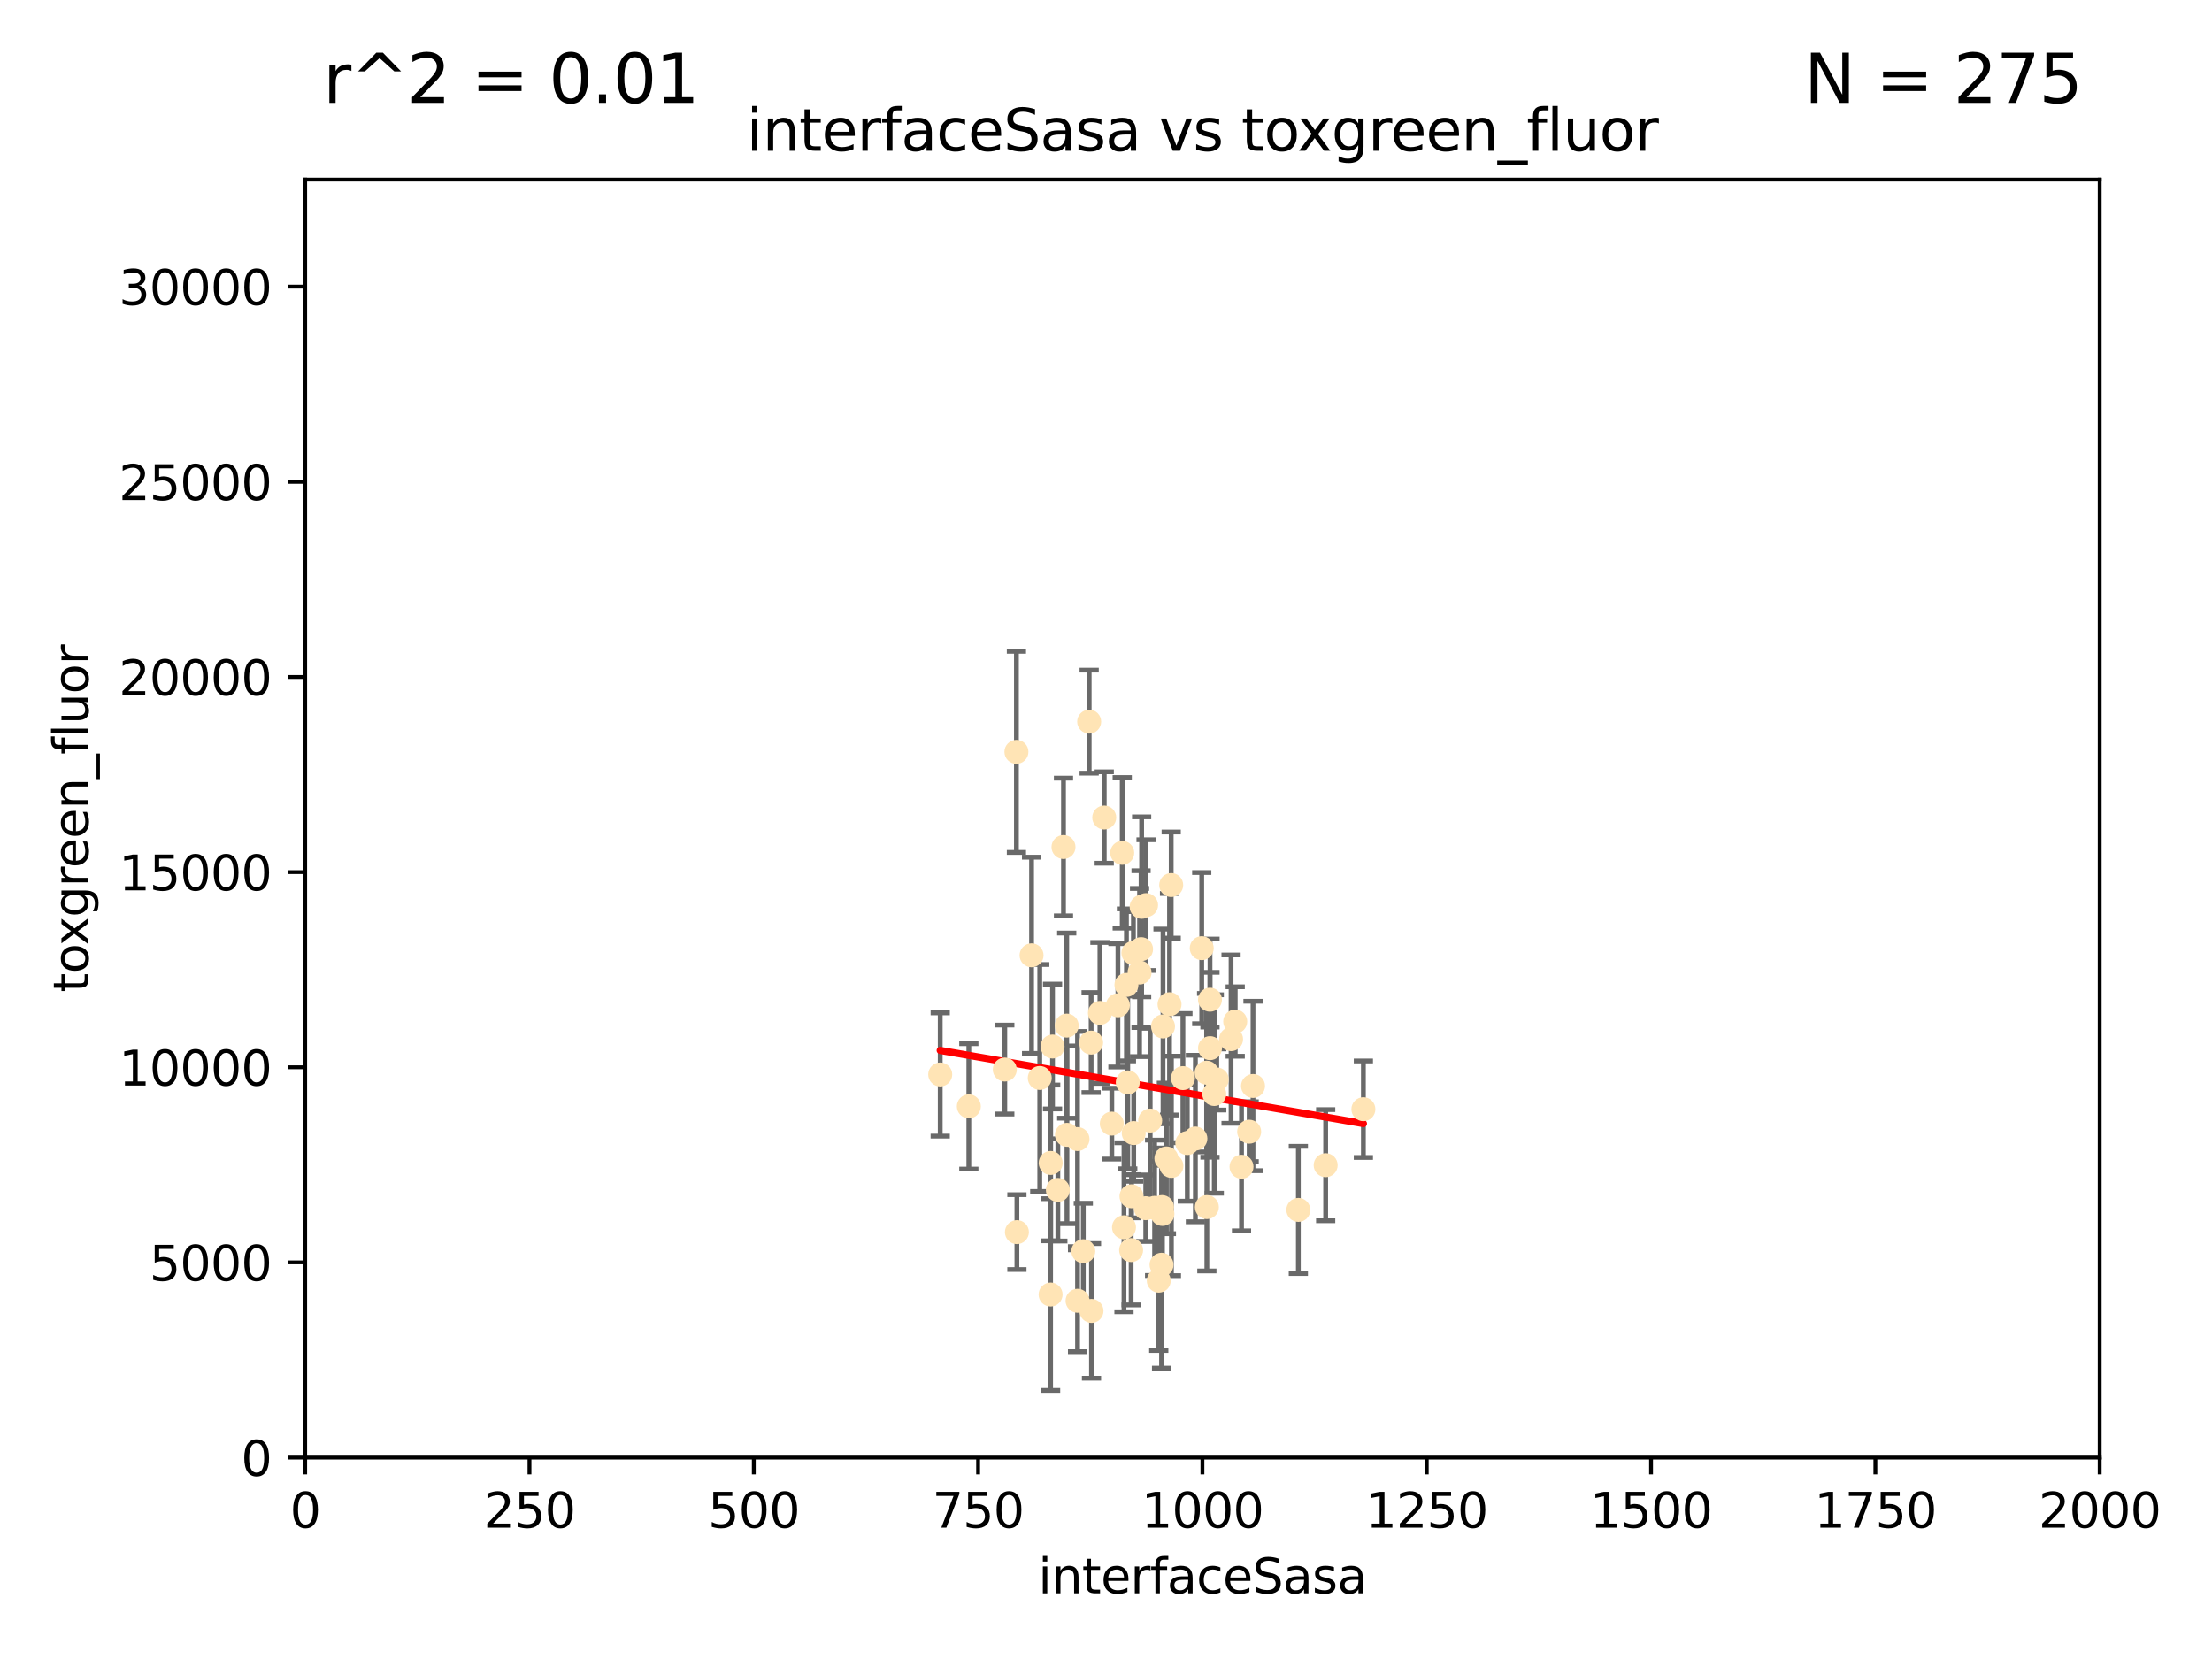 <?xml version="1.0" encoding="utf-8" standalone="no"?>
<!DOCTYPE svg PUBLIC "-//W3C//DTD SVG 1.1//EN"
  "http://www.w3.org/Graphics/SVG/1.1/DTD/svg11.dtd">
<svg xmlns:xlink="http://www.w3.org/1999/xlink" width="460.8pt" height="345.6pt" viewBox="0 0 460.8 345.6" xmlns="http://www.w3.org/2000/svg" version="1.1">
 <defs>
  <style type="text/css">*{stroke-linejoin: round; stroke-linecap: butt}</style>
 </defs>
 <g id="figure_1">
  <g id="patch_1">
   <path d="M 0 345.6 
L 460.8 345.6 
L 460.8 0 
L 0 0 
z
" style="fill: #ffffff"/>
  </g>
  <g id="axes_1">
   <g id="patch_2">
    <path d="M 63.571 303.64 
L 437.4 303.64 
L 437.4 37.411 
L 63.571 37.411 
z
" style="fill: #ffffff"/>
   </g>
   <g id="PathCollection_1">
    <defs>
     <path id="m290c4b1b19" d="M 0 1.118 
C 0.297 1.118 0.581 1 0.791 0.791 
C 1 0.581 1.118 0.297 1.118 0 
C 1.118 -0.297 1 -0.581 0.791 -0.791 
C 0.581 -1 0.297 -1.118 0 -1.118 
C -0.297 -1.118 -0.581 -1 -0.791 -0.791 
C -1 -0.581 -1.118 -0.297 -1.118 0 
C -1.118 0.297 -1 0.581 -0.791 0.791 
C -0.581 1 -0.297 1.118 0 1.118 
z
" style="stroke: #ffe4b5"/>
    </defs>
    <g clip-path="url(#p3e6f366e4a)">
     <use xlink:href="#m290c4b1b19" x="251.357" y="223.464" style="fill: #ffe4b5; stroke: #ffe4b5"/>
     <use xlink:href="#m290c4b1b19" x="257.317" y="212.802" style="fill: #ffe4b5; stroke: #ffe4b5"/>
     <use xlink:href="#m290c4b1b19" x="253.473" y="224.873" style="fill: #ffe4b5; stroke: #ffe4b5"/>
     <use xlink:href="#m290c4b1b19" x="284.016" y="231.067" style="fill: #ffe4b5; stroke: #ffe4b5"/>
     <use xlink:href="#m290c4b1b19" x="229.134" y="211.01" style="fill: #ffe4b5; stroke: #ffe4b5"/>
     <use xlink:href="#m290c4b1b19" x="252.951" y="227.903" style="fill: #ffe4b5; stroke: #ffe4b5"/>
     <use xlink:href="#m290c4b1b19" x="221.544" y="176.45" style="fill: #ffe4b5; stroke: #ffe4b5"/>
     <use xlink:href="#m290c4b1b19" x="250.342" y="197.518" style="fill: #ffe4b5; stroke: #ffe4b5"/>
     <use xlink:href="#m290c4b1b19" x="261.026" y="226.23" style="fill: #ffe4b5; stroke: #ffe4b5"/>
     <use xlink:href="#m290c4b1b19" x="252.056" y="208.258" style="fill: #ffe4b5; stroke: #ffe4b5"/>
     <use xlink:href="#m290c4b1b19" x="224.473" y="270.979" style="fill: #ffe4b5; stroke: #ffe4b5"/>
     <use xlink:href="#m290c4b1b19" x="238.744" y="188.554" style="fill: #ffe4b5; stroke: #ffe4b5"/>
     <use xlink:href="#m290c4b1b19" x="233.779" y="177.661" style="fill: #ffe4b5; stroke: #ffe4b5"/>
     <use xlink:href="#m290c4b1b19" x="234.146" y="255.665" style="fill: #ffe4b5; stroke: #ffe4b5"/>
     <use xlink:href="#m290c4b1b19" x="242.065" y="251.455" style="fill: #ffe4b5; stroke: #ffe4b5"/>
     <use xlink:href="#m290c4b1b19" x="241.972" y="263.475" style="fill: #ffe4b5; stroke: #ffe4b5"/>
     <use xlink:href="#m290c4b1b19" x="270.467" y="252.047" style="fill: #ffe4b5; stroke: #ffe4b5"/>
     <use xlink:href="#m290c4b1b19" x="243.981" y="184.376" style="fill: #ffe4b5; stroke: #ffe4b5"/>
     <use xlink:href="#m290c4b1b19" x="236.108" y="198.51" style="fill: #ffe4b5; stroke: #ffe4b5"/>
     <use xlink:href="#m290c4b1b19" x="234.932" y="225.488" style="fill: #ffe4b5; stroke: #ffe4b5"/>
     <use xlink:href="#m290c4b1b19" x="227.301" y="217.195" style="fill: #ffe4b5; stroke: #ffe4b5"/>
     <use xlink:href="#m290c4b1b19" x="214.893" y="199.008" style="fill: #ffe4b5; stroke: #ffe4b5"/>
     <use xlink:href="#m290c4b1b19" x="251.411" y="251.458" style="fill: #ffe4b5; stroke: #ffe4b5"/>
     <use xlink:href="#m290c4b1b19" x="220.37" y="247.882" style="fill: #ffe4b5; stroke: #ffe4b5"/>
     <use xlink:href="#m290c4b1b19" x="219.263" y="218.013" style="fill: #ffe4b5; stroke: #ffe4b5"/>
     <use xlink:href="#m290c4b1b19" x="244.026" y="242.885" style="fill: #ffe4b5; stroke: #ffe4b5"/>
     <use xlink:href="#m290c4b1b19" x="247.332" y="238.115" style="fill: #ffe4b5; stroke: #ffe4b5"/>
     <use xlink:href="#m290c4b1b19" x="242.979" y="241.324" style="fill: #ffe4b5; stroke: #ffe4b5"/>
     <use xlink:href="#m290c4b1b19" x="260.224" y="235.752" style="fill: #ffe4b5; stroke: #ffe4b5"/>
     <use xlink:href="#m290c4b1b19" x="226.893" y="150.334" style="fill: #ffe4b5; stroke: #ffe4b5"/>
     <use xlink:href="#m290c4b1b19" x="242.278" y="213.825" style="fill: #ffe4b5; stroke: #ffe4b5"/>
     <use xlink:href="#m290c4b1b19" x="224.465" y="237.288" style="fill: #ffe4b5; stroke: #ffe4b5"/>
     <use xlink:href="#m290c4b1b19" x="230.033" y="170.305" style="fill: #ffe4b5; stroke: #ffe4b5"/>
     <use xlink:href="#m290c4b1b19" x="209.316" y="222.809" style="fill: #ffe4b5; stroke: #ffe4b5"/>
     <use xlink:href="#m290c4b1b19" x="256.452" y="216.473" style="fill: #ffe4b5; stroke: #ffe4b5"/>
     <use xlink:href="#m290c4b1b19" x="243.633" y="209.201" style="fill: #ffe4b5; stroke: #ffe4b5"/>
     <use xlink:href="#m290c4b1b19" x="218.858" y="269.678" style="fill: #ffe4b5; stroke: #ffe4b5"/>
     <use xlink:href="#m290c4b1b19" x="218.877" y="242.263" style="fill: #ffe4b5; stroke: #ffe4b5"/>
     <use xlink:href="#m290c4b1b19" x="258.628" y="243.055" style="fill: #ffe4b5; stroke: #ffe4b5"/>
     <use xlink:href="#m290c4b1b19" x="231.609" y="234.075" style="fill: #ffe4b5; stroke: #ffe4b5"/>
     <use xlink:href="#m290c4b1b19" x="216.6" y="224.564" style="fill: #ffe4b5; stroke: #ffe4b5"/>
     <use xlink:href="#m290c4b1b19" x="238.682" y="251.692" style="fill: #ffe4b5; stroke: #ffe4b5"/>
     <use xlink:href="#m290c4b1b19" x="246.422" y="224.589" style="fill: #ffe4b5; stroke: #ffe4b5"/>
     <use xlink:href="#m290c4b1b19" x="235.632" y="260.418" style="fill: #ffe4b5; stroke: #ffe4b5"/>
     <use xlink:href="#m290c4b1b19" x="252.065" y="218.347" style="fill: #ffe4b5; stroke: #ffe4b5"/>
     <use xlink:href="#m290c4b1b19" x="237.822" y="188.907" style="fill: #ffe4b5; stroke: #ffe4b5"/>
     <use xlink:href="#m290c4b1b19" x="276.158" y="242.731" style="fill: #ffe4b5; stroke: #ffe4b5"/>
     <use xlink:href="#m290c4b1b19" x="234.656" y="205.175" style="fill: #ffe4b5; stroke: #ffe4b5"/>
     <use xlink:href="#m290c4b1b19" x="195.864" y="223.836" style="fill: #ffe4b5; stroke: #ffe4b5"/>
     <use xlink:href="#m290c4b1b19" x="241.39" y="266.787" style="fill: #ffe4b5; stroke: #ffe4b5"/>
     <use xlink:href="#m290c4b1b19" x="249.02" y="237.179" style="fill: #ffe4b5; stroke: #ffe4b5"/>
     <use xlink:href="#m290c4b1b19" x="225.673" y="260.652" style="fill: #ffe4b5; stroke: #ffe4b5"/>
     <use xlink:href="#m290c4b1b19" x="222.217" y="213.654" style="fill: #ffe4b5; stroke: #ffe4b5"/>
     <use xlink:href="#m290c4b1b19" x="211.839" y="256.674" style="fill: #ffe4b5; stroke: #ffe4b5"/>
     <use xlink:href="#m290c4b1b19" x="240.525" y="251.615" style="fill: #ffe4b5; stroke: #ffe4b5"/>
     <use xlink:href="#m290c4b1b19" x="232.884" y="209.421" style="fill: #ffe4b5; stroke: #ffe4b5"/>
     <use xlink:href="#m290c4b1b19" x="211.738" y="156.625" style="fill: #ffe4b5; stroke: #ffe4b5"/>
     <use xlink:href="#m290c4b1b19" x="242.155" y="252.889" style="fill: #ffe4b5; stroke: #ffe4b5"/>
     <use xlink:href="#m290c4b1b19" x="237.704" y="197.723" style="fill: #ffe4b5; stroke: #ffe4b5"/>
     <use xlink:href="#m290c4b1b19" x="236.172" y="236.039" style="fill: #ffe4b5; stroke: #ffe4b5"/>
     <use xlink:href="#m290c4b1b19" x="227.377" y="273.091" style="fill: #ffe4b5; stroke: #ffe4b5"/>
     <use xlink:href="#m290c4b1b19" x="235.708" y="249.204" style="fill: #ffe4b5; stroke: #ffe4b5"/>
     <use xlink:href="#m290c4b1b19" x="201.826" y="230.478" style="fill: #ffe4b5; stroke: #ffe4b5"/>
     <use xlink:href="#m290c4b1b19" x="237.392" y="202.594" style="fill: #ffe4b5; stroke: #ffe4b5"/>
     <use xlink:href="#m290c4b1b19" x="239.6" y="233.435" style="fill: #ffe4b5; stroke: #ffe4b5"/>
     <use xlink:href="#m290c4b1b19" x="222.265" y="236.407" style="fill: #ffe4b5; stroke: #ffe4b5"/>
    </g>
   </g>
   <g id="matplotlib.axis_1">
    <g id="xtick_1">
     <g id="line2d_1">
      <defs>
       <path id="m72cb0de540" d="M 0 0 
L 0 3.5 
" style="stroke: #000000; stroke-width: 0.8"/>
      </defs>
      <g>
       <use xlink:href="#m72cb0de540" x="63.571" y="303.64" style="stroke: #000000; stroke-width: 0.8"/>
      </g>
     </g>
     <g id="text_1">
      <!-- 0 -->
      <g transform="translate(60.39 318.238)scale(0.1 -0.1)">
       <defs>
        <path id="DejaVuSans-30" d="M 2034 4250 
Q 1547 4250 1301 3770 
Q 1056 3291 1056 2328 
Q 1056 1369 1301 889 
Q 1547 409 2034 409 
Q 2525 409 2770 889 
Q 3016 1369 3016 2328 
Q 3016 3291 2770 3770 
Q 2525 4250 2034 4250 
z
M 2034 4750 
Q 2819 4750 3233 4129 
Q 3647 3509 3647 2328 
Q 3647 1150 3233 529 
Q 2819 -91 2034 -91 
Q 1250 -91 836 529 
Q 422 1150 422 2328 
Q 422 3509 836 4129 
Q 1250 4750 2034 4750 
z
" transform="scale(0.016)"/>
       </defs>
       <use xlink:href="#DejaVuSans-30"/>
      </g>
     </g>
    </g>
    <g id="xtick_2">
     <g id="line2d_2">
      <g>
       <use xlink:href="#m72cb0de540" x="110.3" y="303.64" style="stroke: #000000; stroke-width: 0.8"/>
      </g>
     </g>
     <g id="text_2">
      <!-- 250 -->
      <g transform="translate(100.756 318.238)scale(0.1 -0.1)">
       <defs>
        <path id="DejaVuSans-32" d="M 1228 531 
L 3431 531 
L 3431 0 
L 469 0 
L 469 531 
Q 828 903 1448 1529 
Q 2069 2156 2228 2338 
Q 2531 2678 2651 2914 
Q 2772 3150 2772 3378 
Q 2772 3750 2511 3984 
Q 2250 4219 1831 4219 
Q 1534 4219 1204 4116 
Q 875 4013 500 3803 
L 500 4441 
Q 881 4594 1212 4672 
Q 1544 4750 1819 4750 
Q 2544 4750 2975 4387 
Q 3406 4025 3406 3419 
Q 3406 3131 3298 2873 
Q 3191 2616 2906 2266 
Q 2828 2175 2409 1742 
Q 1991 1309 1228 531 
z
" transform="scale(0.016)"/>
        <path id="DejaVuSans-35" d="M 691 4666 
L 3169 4666 
L 3169 4134 
L 1269 4134 
L 1269 2991 
Q 1406 3038 1543 3061 
Q 1681 3084 1819 3084 
Q 2600 3084 3056 2656 
Q 3513 2228 3513 1497 
Q 3513 744 3044 326 
Q 2575 -91 1722 -91 
Q 1428 -91 1123 -41 
Q 819 9 494 109 
L 494 744 
Q 775 591 1075 516 
Q 1375 441 1709 441 
Q 2250 441 2565 725 
Q 2881 1009 2881 1497 
Q 2881 1984 2565 2268 
Q 2250 2553 1709 2553 
Q 1456 2553 1204 2497 
Q 953 2441 691 2322 
L 691 4666 
z
" transform="scale(0.016)"/>
       </defs>
       <use xlink:href="#DejaVuSans-32"/>
       <use xlink:href="#DejaVuSans-35" x="63.623"/>
       <use xlink:href="#DejaVuSans-30" x="127.246"/>
      </g>
     </g>
    </g>
    <g id="xtick_3">
     <g id="line2d_3">
      <g>
       <use xlink:href="#m72cb0de540" x="157.028" y="303.64" style="stroke: #000000; stroke-width: 0.8"/>
      </g>
     </g>
     <g id="text_3">
      <!-- 500 -->
      <g transform="translate(147.485 318.238)scale(0.1 -0.1)">
       <use xlink:href="#DejaVuSans-35"/>
       <use xlink:href="#DejaVuSans-30" x="63.623"/>
       <use xlink:href="#DejaVuSans-30" x="127.246"/>
      </g>
     </g>
    </g>
    <g id="xtick_4">
     <g id="line2d_4">
      <g>
       <use xlink:href="#m72cb0de540" x="203.757" y="303.64" style="stroke: #000000; stroke-width: 0.8"/>
      </g>
     </g>
     <g id="text_4">
      <!-- 750 -->
      <g transform="translate(194.213 318.238)scale(0.1 -0.1)">
       <defs>
        <path id="DejaVuSans-37" d="M 525 4666 
L 3525 4666 
L 3525 4397 
L 1831 0 
L 1172 0 
L 2766 4134 
L 525 4134 
L 525 4666 
z
" transform="scale(0.016)"/>
       </defs>
       <use xlink:href="#DejaVuSans-37"/>
       <use xlink:href="#DejaVuSans-35" x="63.623"/>
       <use xlink:href="#DejaVuSans-30" x="127.246"/>
      </g>
     </g>
    </g>
    <g id="xtick_5">
     <g id="line2d_5">
      <g>
       <use xlink:href="#m72cb0de540" x="250.486" y="303.64" style="stroke: #000000; stroke-width: 0.8"/>
      </g>
     </g>
     <g id="text_5">
      <!-- 1000 -->
      <g transform="translate(237.761 318.238)scale(0.1 -0.1)">
       <defs>
        <path id="DejaVuSans-31" d="M 794 531 
L 1825 531 
L 1825 4091 
L 703 3866 
L 703 4441 
L 1819 4666 
L 2450 4666 
L 2450 531 
L 3481 531 
L 3481 0 
L 794 0 
L 794 531 
z
" transform="scale(0.016)"/>
       </defs>
       <use xlink:href="#DejaVuSans-31"/>
       <use xlink:href="#DejaVuSans-30" x="63.623"/>
       <use xlink:href="#DejaVuSans-30" x="127.246"/>
       <use xlink:href="#DejaVuSans-30" x="190.869"/>
      </g>
     </g>
    </g>
    <g id="xtick_6">
     <g id="line2d_6">
      <g>
       <use xlink:href="#m72cb0de540" x="297.214" y="303.64" style="stroke: #000000; stroke-width: 0.8"/>
      </g>
     </g>
     <g id="text_6">
      <!-- 1250 -->
      <g transform="translate(284.489 318.238)scale(0.1 -0.1)">
       <use xlink:href="#DejaVuSans-31"/>
       <use xlink:href="#DejaVuSans-32" x="63.623"/>
       <use xlink:href="#DejaVuSans-35" x="127.246"/>
       <use xlink:href="#DejaVuSans-30" x="190.869"/>
      </g>
     </g>
    </g>
    <g id="xtick_7">
     <g id="line2d_7">
      <g>
       <use xlink:href="#m72cb0de540" x="343.943" y="303.64" style="stroke: #000000; stroke-width: 0.8"/>
      </g>
     </g>
     <g id="text_7">
      <!-- 1500 -->
      <g transform="translate(331.218 318.238)scale(0.1 -0.1)">
       <use xlink:href="#DejaVuSans-31"/>
       <use xlink:href="#DejaVuSans-35" x="63.623"/>
       <use xlink:href="#DejaVuSans-30" x="127.246"/>
       <use xlink:href="#DejaVuSans-30" x="190.869"/>
      </g>
     </g>
    </g>
    <g id="xtick_8">
     <g id="line2d_8">
      <g>
       <use xlink:href="#m72cb0de540" x="390.671" y="303.64" style="stroke: #000000; stroke-width: 0.8"/>
      </g>
     </g>
     <g id="text_8">
      <!-- 1750 -->
      <g transform="translate(377.946 318.238)scale(0.1 -0.1)">
       <use xlink:href="#DejaVuSans-31"/>
       <use xlink:href="#DejaVuSans-37" x="63.623"/>
       <use xlink:href="#DejaVuSans-35" x="127.246"/>
       <use xlink:href="#DejaVuSans-30" x="190.869"/>
      </g>
     </g>
    </g>
    <g id="xtick_9">
     <g id="line2d_9">
      <g>
       <use xlink:href="#m72cb0de540" x="437.4" y="303.64" style="stroke: #000000; stroke-width: 0.8"/>
      </g>
     </g>
     <g id="text_9">
      <!-- 2000 -->
      <g transform="translate(424.675 318.238)scale(0.1 -0.1)">
       <use xlink:href="#DejaVuSans-32"/>
       <use xlink:href="#DejaVuSans-30" x="63.623"/>
       <use xlink:href="#DejaVuSans-30" x="127.246"/>
       <use xlink:href="#DejaVuSans-30" x="190.869"/>
      </g>
     </g>
    </g>
    <g id="text_10">
     <!-- interfaceSasa -->
     <g transform="translate(216.279 331.917)scale(0.1 -0.1)">
      <defs>
       <path id="DejaVuSans-69" d="M 603 3500 
L 1178 3500 
L 1178 0 
L 603 0 
L 603 3500 
z
M 603 4863 
L 1178 4863 
L 1178 4134 
L 603 4134 
L 603 4863 
z
" transform="scale(0.016)"/>
       <path id="DejaVuSans-6e" d="M 3513 2113 
L 3513 0 
L 2938 0 
L 2938 2094 
Q 2938 2591 2744 2837 
Q 2550 3084 2163 3084 
Q 1697 3084 1428 2787 
Q 1159 2491 1159 1978 
L 1159 0 
L 581 0 
L 581 3500 
L 1159 3500 
L 1159 2956 
Q 1366 3272 1645 3428 
Q 1925 3584 2291 3584 
Q 2894 3584 3203 3211 
Q 3513 2838 3513 2113 
z
" transform="scale(0.016)"/>
       <path id="DejaVuSans-74" d="M 1172 4494 
L 1172 3500 
L 2356 3500 
L 2356 3053 
L 1172 3053 
L 1172 1153 
Q 1172 725 1289 603 
Q 1406 481 1766 481 
L 2356 481 
L 2356 0 
L 1766 0 
Q 1100 0 847 248 
Q 594 497 594 1153 
L 594 3053 
L 172 3053 
L 172 3500 
L 594 3500 
L 594 4494 
L 1172 4494 
z
" transform="scale(0.016)"/>
       <path id="DejaVuSans-65" d="M 3597 1894 
L 3597 1613 
L 953 1613 
Q 991 1019 1311 708 
Q 1631 397 2203 397 
Q 2534 397 2845 478 
Q 3156 559 3463 722 
L 3463 178 
Q 3153 47 2828 -22 
Q 2503 -91 2169 -91 
Q 1331 -91 842 396 
Q 353 884 353 1716 
Q 353 2575 817 3079 
Q 1281 3584 2069 3584 
Q 2775 3584 3186 3129 
Q 3597 2675 3597 1894 
z
M 3022 2063 
Q 3016 2534 2758 2815 
Q 2500 3097 2075 3097 
Q 1594 3097 1305 2825 
Q 1016 2553 972 2059 
L 3022 2063 
z
" transform="scale(0.016)"/>
       <path id="DejaVuSans-72" d="M 2631 2963 
Q 2534 3019 2420 3045 
Q 2306 3072 2169 3072 
Q 1681 3072 1420 2755 
Q 1159 2438 1159 1844 
L 1159 0 
L 581 0 
L 581 3500 
L 1159 3500 
L 1159 2956 
Q 1341 3275 1631 3429 
Q 1922 3584 2338 3584 
Q 2397 3584 2469 3576 
Q 2541 3569 2628 3553 
L 2631 2963 
z
" transform="scale(0.016)"/>
       <path id="DejaVuSans-66" d="M 2375 4863 
L 2375 4384 
L 1825 4384 
Q 1516 4384 1395 4259 
Q 1275 4134 1275 3809 
L 1275 3500 
L 2222 3500 
L 2222 3053 
L 1275 3053 
L 1275 0 
L 697 0 
L 697 3053 
L 147 3053 
L 147 3500 
L 697 3500 
L 697 3744 
Q 697 4328 969 4595 
Q 1241 4863 1831 4863 
L 2375 4863 
z
" transform="scale(0.016)"/>
       <path id="DejaVuSans-61" d="M 2194 1759 
Q 1497 1759 1228 1600 
Q 959 1441 959 1056 
Q 959 750 1161 570 
Q 1363 391 1709 391 
Q 2188 391 2477 730 
Q 2766 1069 2766 1631 
L 2766 1759 
L 2194 1759 
z
M 3341 1997 
L 3341 0 
L 2766 0 
L 2766 531 
Q 2569 213 2275 61 
Q 1981 -91 1556 -91 
Q 1019 -91 701 211 
Q 384 513 384 1019 
Q 384 1609 779 1909 
Q 1175 2209 1959 2209 
L 2766 2209 
L 2766 2266 
Q 2766 2663 2505 2880 
Q 2244 3097 1772 3097 
Q 1472 3097 1187 3025 
Q 903 2953 641 2809 
L 641 3341 
Q 956 3463 1253 3523 
Q 1550 3584 1831 3584 
Q 2591 3584 2966 3190 
Q 3341 2797 3341 1997 
z
" transform="scale(0.016)"/>
       <path id="DejaVuSans-63" d="M 3122 3366 
L 3122 2828 
Q 2878 2963 2633 3030 
Q 2388 3097 2138 3097 
Q 1578 3097 1268 2742 
Q 959 2388 959 1747 
Q 959 1106 1268 751 
Q 1578 397 2138 397 
Q 2388 397 2633 464 
Q 2878 531 3122 666 
L 3122 134 
Q 2881 22 2623 -34 
Q 2366 -91 2075 -91 
Q 1284 -91 818 406 
Q 353 903 353 1747 
Q 353 2603 823 3093 
Q 1294 3584 2113 3584 
Q 2378 3584 2631 3529 
Q 2884 3475 3122 3366 
z
" transform="scale(0.016)"/>
       <path id="DejaVuSans-53" d="M 3425 4513 
L 3425 3897 
Q 3066 4069 2747 4153 
Q 2428 4238 2131 4238 
Q 1616 4238 1336 4038 
Q 1056 3838 1056 3469 
Q 1056 3159 1242 3001 
Q 1428 2844 1947 2747 
L 2328 2669 
Q 3034 2534 3370 2195 
Q 3706 1856 3706 1288 
Q 3706 609 3251 259 
Q 2797 -91 1919 -91 
Q 1588 -91 1214 -16 
Q 841 59 441 206 
L 441 856 
Q 825 641 1194 531 
Q 1563 422 1919 422 
Q 2459 422 2753 634 
Q 3047 847 3047 1241 
Q 3047 1584 2836 1778 
Q 2625 1972 2144 2069 
L 1759 2144 
Q 1053 2284 737 2584 
Q 422 2884 422 3419 
Q 422 4038 858 4394 
Q 1294 4750 2059 4750 
Q 2388 4750 2728 4690 
Q 3069 4631 3425 4513 
z
" transform="scale(0.016)"/>
       <path id="DejaVuSans-73" d="M 2834 3397 
L 2834 2853 
Q 2591 2978 2328 3040 
Q 2066 3103 1784 3103 
Q 1356 3103 1142 2972 
Q 928 2841 928 2578 
Q 928 2378 1081 2264 
Q 1234 2150 1697 2047 
L 1894 2003 
Q 2506 1872 2764 1633 
Q 3022 1394 3022 966 
Q 3022 478 2636 193 
Q 2250 -91 1575 -91 
Q 1294 -91 989 -36 
Q 684 19 347 128 
L 347 722 
Q 666 556 975 473 
Q 1284 391 1588 391 
Q 1994 391 2212 530 
Q 2431 669 2431 922 
Q 2431 1156 2273 1281 
Q 2116 1406 1581 1522 
L 1381 1569 
Q 847 1681 609 1914 
Q 372 2147 372 2553 
Q 372 3047 722 3315 
Q 1072 3584 1716 3584 
Q 2034 3584 2315 3537 
Q 2597 3491 2834 3397 
z
" transform="scale(0.016)"/>
      </defs>
      <use xlink:href="#DejaVuSans-69"/>
      <use xlink:href="#DejaVuSans-6e" x="27.783"/>
      <use xlink:href="#DejaVuSans-74" x="91.162"/>
      <use xlink:href="#DejaVuSans-65" x="130.371"/>
      <use xlink:href="#DejaVuSans-72" x="191.895"/>
      <use xlink:href="#DejaVuSans-66" x="233.008"/>
      <use xlink:href="#DejaVuSans-61" x="268.213"/>
      <use xlink:href="#DejaVuSans-63" x="329.492"/>
      <use xlink:href="#DejaVuSans-65" x="384.473"/>
      <use xlink:href="#DejaVuSans-53" x="445.996"/>
      <use xlink:href="#DejaVuSans-61" x="509.473"/>
      <use xlink:href="#DejaVuSans-73" x="570.752"/>
      <use xlink:href="#DejaVuSans-61" x="622.852"/>
     </g>
    </g>
   </g>
   <g id="matplotlib.axis_2">
    <g id="ytick_1">
     <g id="line2d_10">
      <defs>
       <path id="m16e76cbc2f" d="M 0 0 
L -3.5 0 
" style="stroke: #000000; stroke-width: 0.8"/>
      </defs>
      <g>
       <use xlink:href="#m16e76cbc2f" x="63.571" y="303.64" style="stroke: #000000; stroke-width: 0.8"/>
      </g>
     </g>
     <g id="text_11">
      <!-- 0 -->
      <g transform="translate(50.209 307.439)scale(0.1 -0.1)">
       <use xlink:href="#DejaVuSans-30"/>
      </g>
     </g>
    </g>
    <g id="ytick_2">
     <g id="line2d_11">
      <g>
       <use xlink:href="#m16e76cbc2f" x="63.571" y="262.986" style="stroke: #000000; stroke-width: 0.8"/>
      </g>
     </g>
     <g id="text_12">
      <!-- 5000 -->
      <g transform="translate(31.121 266.786)scale(0.1 -0.1)">
       <use xlink:href="#DejaVuSans-35"/>
       <use xlink:href="#DejaVuSans-30" x="63.623"/>
       <use xlink:href="#DejaVuSans-30" x="127.246"/>
       <use xlink:href="#DejaVuSans-30" x="190.869"/>
      </g>
     </g>
    </g>
    <g id="ytick_3">
     <g id="line2d_12">
      <g>
       <use xlink:href="#m16e76cbc2f" x="63.571" y="222.333" style="stroke: #000000; stroke-width: 0.8"/>
      </g>
     </g>
     <g id="text_13">
      <!-- 10000 -->
      <g transform="translate(24.759 226.132)scale(0.1 -0.1)">
       <use xlink:href="#DejaVuSans-31"/>
       <use xlink:href="#DejaVuSans-30" x="63.623"/>
       <use xlink:href="#DejaVuSans-30" x="127.246"/>
       <use xlink:href="#DejaVuSans-30" x="190.869"/>
       <use xlink:href="#DejaVuSans-30" x="254.492"/>
      </g>
     </g>
    </g>
    <g id="ytick_4">
     <g id="line2d_13">
      <g>
       <use xlink:href="#m16e76cbc2f" x="63.571" y="181.679" style="stroke: #000000; stroke-width: 0.8"/>
      </g>
     </g>
     <g id="text_14">
      <!-- 15000 -->
      <g transform="translate(24.759 185.478)scale(0.1 -0.1)">
       <use xlink:href="#DejaVuSans-31"/>
       <use xlink:href="#DejaVuSans-35" x="63.623"/>
       <use xlink:href="#DejaVuSans-30" x="127.246"/>
       <use xlink:href="#DejaVuSans-30" x="190.869"/>
       <use xlink:href="#DejaVuSans-30" x="254.492"/>
      </g>
     </g>
    </g>
    <g id="ytick_5">
     <g id="line2d_14">
      <g>
       <use xlink:href="#m16e76cbc2f" x="63.571" y="141.026" style="stroke: #000000; stroke-width: 0.8"/>
      </g>
     </g>
     <g id="text_15">
      <!-- 20000 -->
      <g transform="translate(24.759 144.825)scale(0.1 -0.1)">
       <use xlink:href="#DejaVuSans-32"/>
       <use xlink:href="#DejaVuSans-30" x="63.623"/>
       <use xlink:href="#DejaVuSans-30" x="127.246"/>
       <use xlink:href="#DejaVuSans-30" x="190.869"/>
       <use xlink:href="#DejaVuSans-30" x="254.492"/>
      </g>
     </g>
    </g>
    <g id="ytick_6">
     <g id="line2d_15">
      <g>
       <use xlink:href="#m16e76cbc2f" x="63.571" y="100.372" style="stroke: #000000; stroke-width: 0.8"/>
      </g>
     </g>
     <g id="text_16">
      <!-- 25000 -->
      <g transform="translate(24.759 104.171)scale(0.1 -0.1)">
       <use xlink:href="#DejaVuSans-32"/>
       <use xlink:href="#DejaVuSans-35" x="63.623"/>
       <use xlink:href="#DejaVuSans-30" x="127.246"/>
       <use xlink:href="#DejaVuSans-30" x="190.869"/>
       <use xlink:href="#DejaVuSans-30" x="254.492"/>
      </g>
     </g>
    </g>
    <g id="ytick_7">
     <g id="line2d_16">
      <g>
       <use xlink:href="#m16e76cbc2f" x="63.571" y="59.718" style="stroke: #000000; stroke-width: 0.8"/>
      </g>
     </g>
     <g id="text_17">
      <!-- 30000 -->
      <g transform="translate(24.759 63.518)scale(0.1 -0.1)">
       <defs>
        <path id="DejaVuSans-33" d="M 2597 2516 
Q 3050 2419 3304 2112 
Q 3559 1806 3559 1356 
Q 3559 666 3084 287 
Q 2609 -91 1734 -91 
Q 1441 -91 1130 -33 
Q 819 25 488 141 
L 488 750 
Q 750 597 1062 519 
Q 1375 441 1716 441 
Q 2309 441 2620 675 
Q 2931 909 2931 1356 
Q 2931 1769 2642 2001 
Q 2353 2234 1838 2234 
L 1294 2234 
L 1294 2753 
L 1863 2753 
Q 2328 2753 2575 2939 
Q 2822 3125 2822 3475 
Q 2822 3834 2567 4026 
Q 2313 4219 1838 4219 
Q 1578 4219 1281 4162 
Q 984 4106 628 3988 
L 628 4550 
Q 988 4650 1302 4700 
Q 1616 4750 1894 4750 
Q 2613 4750 3031 4423 
Q 3450 4097 3450 3541 
Q 3450 3153 3228 2886 
Q 3006 2619 2597 2516 
z
" transform="scale(0.016)"/>
       </defs>
       <use xlink:href="#DejaVuSans-33"/>
       <use xlink:href="#DejaVuSans-30" x="63.623"/>
       <use xlink:href="#DejaVuSans-30" x="127.246"/>
       <use xlink:href="#DejaVuSans-30" x="190.869"/>
       <use xlink:href="#DejaVuSans-30" x="254.492"/>
      </g>
     </g>
    </g>
    <g id="text_18">
     <!-- toxgreen_fluor -->
     <g transform="translate(18.401 206.72)rotate(-90)scale(0.1 -0.1)">
      <defs>
       <path id="DejaVuSans-6f" d="M 1959 3097 
Q 1497 3097 1228 2736 
Q 959 2375 959 1747 
Q 959 1119 1226 758 
Q 1494 397 1959 397 
Q 2419 397 2687 759 
Q 2956 1122 2956 1747 
Q 2956 2369 2687 2733 
Q 2419 3097 1959 3097 
z
M 1959 3584 
Q 2709 3584 3137 3096 
Q 3566 2609 3566 1747 
Q 3566 888 3137 398 
Q 2709 -91 1959 -91 
Q 1206 -91 779 398 
Q 353 888 353 1747 
Q 353 2609 779 3096 
Q 1206 3584 1959 3584 
z
" transform="scale(0.016)"/>
       <path id="DejaVuSans-78" d="M 3513 3500 
L 2247 1797 
L 3578 0 
L 2900 0 
L 1881 1375 
L 863 0 
L 184 0 
L 1544 1831 
L 300 3500 
L 978 3500 
L 1906 2253 
L 2834 3500 
L 3513 3500 
z
" transform="scale(0.016)"/>
       <path id="DejaVuSans-67" d="M 2906 1791 
Q 2906 2416 2648 2759 
Q 2391 3103 1925 3103 
Q 1463 3103 1205 2759 
Q 947 2416 947 1791 
Q 947 1169 1205 825 
Q 1463 481 1925 481 
Q 2391 481 2648 825 
Q 2906 1169 2906 1791 
z
M 3481 434 
Q 3481 -459 3084 -895 
Q 2688 -1331 1869 -1331 
Q 1566 -1331 1297 -1286 
Q 1028 -1241 775 -1147 
L 775 -588 
Q 1028 -725 1275 -790 
Q 1522 -856 1778 -856 
Q 2344 -856 2625 -561 
Q 2906 -266 2906 331 
L 2906 616 
Q 2728 306 2450 153 
Q 2172 0 1784 0 
Q 1141 0 747 490 
Q 353 981 353 1791 
Q 353 2603 747 3093 
Q 1141 3584 1784 3584 
Q 2172 3584 2450 3431 
Q 2728 3278 2906 2969 
L 2906 3500 
L 3481 3500 
L 3481 434 
z
" transform="scale(0.016)"/>
       <path id="DejaVuSans-5f" d="M 3263 -1063 
L 3263 -1509 
L -63 -1509 
L -63 -1063 
L 3263 -1063 
z
" transform="scale(0.016)"/>
       <path id="DejaVuSans-6c" d="M 603 4863 
L 1178 4863 
L 1178 0 
L 603 0 
L 603 4863 
z
" transform="scale(0.016)"/>
       <path id="DejaVuSans-75" d="M 544 1381 
L 544 3500 
L 1119 3500 
L 1119 1403 
Q 1119 906 1312 657 
Q 1506 409 1894 409 
Q 2359 409 2629 706 
Q 2900 1003 2900 1516 
L 2900 3500 
L 3475 3500 
L 3475 0 
L 2900 0 
L 2900 538 
Q 2691 219 2414 64 
Q 2138 -91 1772 -91 
Q 1169 -91 856 284 
Q 544 659 544 1381 
z
M 1991 3584 
L 1991 3584 
z
" transform="scale(0.016)"/>
      </defs>
      <use xlink:href="#DejaVuSans-74"/>
      <use xlink:href="#DejaVuSans-6f" x="39.209"/>
      <use xlink:href="#DejaVuSans-78" x="97.266"/>
      <use xlink:href="#DejaVuSans-67" x="156.445"/>
      <use xlink:href="#DejaVuSans-72" x="219.922"/>
      <use xlink:href="#DejaVuSans-65" x="258.785"/>
      <use xlink:href="#DejaVuSans-65" x="320.309"/>
      <use xlink:href="#DejaVuSans-6e" x="381.832"/>
      <use xlink:href="#DejaVuSans-5f" x="445.211"/>
      <use xlink:href="#DejaVuSans-66" x="495.211"/>
      <use xlink:href="#DejaVuSans-6c" x="530.416"/>
      <use xlink:href="#DejaVuSans-75" x="558.199"/>
      <use xlink:href="#DejaVuSans-6f" x="621.578"/>
      <use xlink:href="#DejaVuSans-72" x="682.76"/>
     </g>
    </g>
   </g>
   <g id="LineCollection_1">
    <path d="M 251.357 239.967 
L 251.357 206.961 
" clip-path="url(#p3e6f366e4a)" style="fill: none; stroke: #696969"/>
    <path d="M 257.317 220.032 
L 257.317 205.573 
" clip-path="url(#p3e6f366e4a)" style="fill: none; stroke: #696969"/>
    <path d="M 253.473 231.243 
L 253.473 218.504 
" clip-path="url(#p3e6f366e4a)" style="fill: none; stroke: #696969"/>
    <path d="M 284.016 241.119 
L 284.016 221.015 
" clip-path="url(#p3e6f366e4a)" style="fill: none; stroke: #696969"/>
    <path d="M 229.134 225.69 
L 229.134 196.329 
" clip-path="url(#p3e6f366e4a)" style="fill: none; stroke: #696969"/>
    <path d="M 252.951 248.569 
L 252.951 207.238 
" clip-path="url(#p3e6f366e4a)" style="fill: none; stroke: #696969"/>
    <path d="M 221.544 190.796 
L 221.544 162.103 
" clip-path="url(#p3e6f366e4a)" style="fill: none; stroke: #696969"/>
    <path d="M 250.342 213.263 
L 250.342 181.773 
" clip-path="url(#p3e6f366e4a)" style="fill: none; stroke: #696969"/>
    <path d="M 261.026 243.88 
L 261.026 208.581 
" clip-path="url(#p3e6f366e4a)" style="fill: none; stroke: #696969"/>
    <path d="M 252.056 213.953 
L 252.056 202.562 
" clip-path="url(#p3e6f366e4a)" style="fill: none; stroke: #696969"/>
    <path d="M 224.473 281.591 
L 224.473 260.367 
" clip-path="url(#p3e6f366e4a)" style="fill: none; stroke: #696969"/>
    <path d="M 238.744 202.169 
L 238.744 174.94 
" clip-path="url(#p3e6f366e4a)" style="fill: none; stroke: #696969"/>
    <path d="M 233.779 193.349 
L 233.779 161.973 
" clip-path="url(#p3e6f366e4a)" style="fill: none; stroke: #696969"/>
    <path d="M 234.146 273.27 
L 234.146 238.061 
" clip-path="url(#p3e6f366e4a)" style="fill: none; stroke: #696969"/>
    <path d="M 242.065 263.752 
L 242.065 239.159 
" clip-path="url(#p3e6f366e4a)" style="fill: none; stroke: #696969"/>
    <path d="M 241.972 285.018 
L 241.972 241.932 
" clip-path="url(#p3e6f366e4a)" style="fill: none; stroke: #696969"/>
    <path d="M 270.467 265.298 
L 270.467 238.796 
" clip-path="url(#p3e6f366e4a)" style="fill: none; stroke: #696969"/>
    <path d="M 243.981 195.428 
L 243.981 173.323 
" clip-path="url(#p3e6f366e4a)" style="fill: none; stroke: #696969"/>
    <path d="M 236.108 207.112 
L 236.108 189.909 
" clip-path="url(#p3e6f366e4a)" style="fill: none; stroke: #696969"/>
    <path d="M 234.932 243.487 
L 234.932 207.489 
" clip-path="url(#p3e6f366e4a)" style="fill: none; stroke: #696969"/>
    <path d="M 227.301 227.605 
L 227.301 206.784 
" clip-path="url(#p3e6f366e4a)" style="fill: none; stroke: #696969"/>
    <path d="M 214.893 219.445 
L 214.893 178.571 
" clip-path="url(#p3e6f366e4a)" style="fill: none; stroke: #696969"/>
    <path d="M 251.411 264.768 
L 251.411 238.148 
" clip-path="url(#p3e6f366e4a)" style="fill: none; stroke: #696969"/>
    <path d="M 220.37 258.528 
L 220.37 237.236 
" clip-path="url(#p3e6f366e4a)" style="fill: none; stroke: #696969"/>
    <path d="M 219.263 231.015 
L 219.263 205.011 
" clip-path="url(#p3e6f366e4a)" style="fill: none; stroke: #696969"/>
    <path d="M 244.026 265.745 
L 244.026 220.025 
" clip-path="url(#p3e6f366e4a)" style="fill: none; stroke: #696969"/>
    <path d="M 247.332 250.233 
L 247.332 225.998 
" clip-path="url(#p3e6f366e4a)" style="fill: none; stroke: #696969"/>
    <path d="M 242.979 257.002 
L 242.979 225.646 
" clip-path="url(#p3e6f366e4a)" style="fill: none; stroke: #696969"/>
    <path d="M 260.224 241.982 
L 260.224 229.521 
" clip-path="url(#p3e6f366e4a)" style="fill: none; stroke: #696969"/>
    <path d="M 226.893 161.068 
L 226.893 139.6 
" clip-path="url(#p3e6f366e4a)" style="fill: none; stroke: #696969"/>
    <path d="M 242.278 234.106 
L 242.278 193.545 
" clip-path="url(#p3e6f366e4a)" style="fill: none; stroke: #696969"/>
    <path d="M 224.465 259.699 
L 224.465 214.876 
" clip-path="url(#p3e6f366e4a)" style="fill: none; stroke: #696969"/>
    <path d="M 230.033 179.827 
L 230.033 160.782 
" clip-path="url(#p3e6f366e4a)" style="fill: none; stroke: #696969"/>
    <path d="M 209.316 232.071 
L 209.316 213.548 
" clip-path="url(#p3e6f366e4a)" style="fill: none; stroke: #696969"/>
    <path d="M 256.452 234.008 
L 256.452 198.938 
" clip-path="url(#p3e6f366e4a)" style="fill: none; stroke: #696969"/>
    <path d="M 243.633 232.272 
L 243.633 186.13 
" clip-path="url(#p3e6f366e4a)" style="fill: none; stroke: #696969"/>
    <path d="M 218.858 289.643 
L 218.858 249.712 
" clip-path="url(#p3e6f366e4a)" style="fill: none; stroke: #696969"/>
    <path d="M 218.877 258.487 
L 218.877 226.04 
" clip-path="url(#p3e6f366e4a)" style="fill: none; stroke: #696969"/>
    <path d="M 258.628 256.404 
L 258.628 229.706 
" clip-path="url(#p3e6f366e4a)" style="fill: none; stroke: #696969"/>
    <path d="M 231.609 241.454 
L 231.609 226.696 
" clip-path="url(#p3e6f366e4a)" style="fill: none; stroke: #696969"/>
    <path d="M 216.6 248.198 
L 216.6 200.931 
" clip-path="url(#p3e6f366e4a)" style="fill: none; stroke: #696969"/>
    <path d="M 238.682 258.613 
L 238.682 244.772 
" clip-path="url(#p3e6f366e4a)" style="fill: none; stroke: #696969"/>
    <path d="M 246.422 238.042 
L 246.422 211.137 
" clip-path="url(#p3e6f366e4a)" style="fill: none; stroke: #696969"/>
    <path d="M 235.632 271.844 
L 235.632 248.991 
" clip-path="url(#p3e6f366e4a)" style="fill: none; stroke: #696969"/>
    <path d="M 252.065 241.072 
L 252.065 195.622 
" clip-path="url(#p3e6f366e4a)" style="fill: none; stroke: #696969"/>
    <path d="M 237.822 207.643 
L 237.822 170.171 
" clip-path="url(#p3e6f366e4a)" style="fill: none; stroke: #696969"/>
    <path d="M 276.158 254.304 
L 276.158 231.158 
" clip-path="url(#p3e6f366e4a)" style="fill: none; stroke: #696969"/>
    <path d="M 234.656 221.006 
L 234.656 189.343 
" clip-path="url(#p3e6f366e4a)" style="fill: none; stroke: #696969"/>
    <path d="M 195.864 236.674 
L 195.864 210.999 
" clip-path="url(#p3e6f366e4a)" style="fill: none; stroke: #696969"/>
    <path d="M 241.39 281.343 
L 241.39 252.231 
" clip-path="url(#p3e6f366e4a)" style="fill: none; stroke: #696969"/>
    <path d="M 249.02 254.521 
L 249.02 219.838 
" clip-path="url(#p3e6f366e4a)" style="fill: none; stroke: #696969"/>
    <path d="M 225.673 270.642 
L 225.673 250.662 
" clip-path="url(#p3e6f366e4a)" style="fill: none; stroke: #696969"/>
    <path d="M 222.217 232.935 
L 222.217 194.373 
" clip-path="url(#p3e6f366e4a)" style="fill: none; stroke: #696969"/>
    <path d="M 211.839 264.469 
L 211.839 248.879 
" clip-path="url(#p3e6f366e4a)" style="fill: none; stroke: #696969"/>
    <path d="M 240.525 265.717 
L 240.525 237.512 
" clip-path="url(#p3e6f366e4a)" style="fill: none; stroke: #696969"/>
    <path d="M 232.884 222.268 
L 232.884 196.574 
" clip-path="url(#p3e6f366e4a)" style="fill: none; stroke: #696969"/>
    <path d="M 211.738 177.572 
L 211.738 135.679 
" clip-path="url(#p3e6f366e4a)" style="fill: none; stroke: #696969"/>
    <path d="M 242.155 263.053 
L 242.155 242.725 
" clip-path="url(#p3e6f366e4a)" style="fill: none; stroke: #696969"/>
    <path d="M 237.704 214.054 
L 237.704 181.392 
" clip-path="url(#p3e6f366e4a)" style="fill: none; stroke: #696969"/>
    <path d="M 236.172 246.086 
L 236.172 225.992 
" clip-path="url(#p3e6f366e4a)" style="fill: none; stroke: #696969"/>
    <path d="M 227.377 287.119 
L 227.377 259.063 
" clip-path="url(#p3e6f366e4a)" style="fill: none; stroke: #696969"/>
    <path d="M 235.708 253.701 
L 235.708 244.707 
" clip-path="url(#p3e6f366e4a)" style="fill: none; stroke: #696969"/>
    <path d="M 201.826 243.539 
L 201.826 217.416 
" clip-path="url(#p3e6f366e4a)" style="fill: none; stroke: #696969"/>
    <path d="M 237.392 220.108 
L 237.392 185.08 
" clip-path="url(#p3e6f366e4a)" style="fill: none; stroke: #696969"/>
    <path d="M 239.6 252.656 
L 239.6 214.213 
" clip-path="url(#p3e6f366e4a)" style="fill: none; stroke: #696969"/>
    <path d="M 222.265 254.916 
L 222.265 217.898 
" clip-path="url(#p3e6f366e4a)" style="fill: none; stroke: #696969"/>
   </g>
   <g id="line2d_17">
    <defs>
     <path id="m38ba80c8da" d="M 2 0 
L -2 -0 
" style="stroke: #696969"/>
    </defs>
    <g clip-path="url(#p3e6f366e4a)">
     <use xlink:href="#m38ba80c8da" x="251.357" y="239.967" style="fill: #696969; stroke: #696969"/>
     <use xlink:href="#m38ba80c8da" x="257.317" y="220.032" style="fill: #696969; stroke: #696969"/>
     <use xlink:href="#m38ba80c8da" x="253.473" y="231.243" style="fill: #696969; stroke: #696969"/>
     <use xlink:href="#m38ba80c8da" x="284.016" y="241.119" style="fill: #696969; stroke: #696969"/>
     <use xlink:href="#m38ba80c8da" x="229.134" y="225.69" style="fill: #696969; stroke: #696969"/>
     <use xlink:href="#m38ba80c8da" x="252.951" y="248.569" style="fill: #696969; stroke: #696969"/>
     <use xlink:href="#m38ba80c8da" x="221.544" y="190.796" style="fill: #696969; stroke: #696969"/>
     <use xlink:href="#m38ba80c8da" x="250.342" y="213.263" style="fill: #696969; stroke: #696969"/>
     <use xlink:href="#m38ba80c8da" x="261.026" y="243.88" style="fill: #696969; stroke: #696969"/>
     <use xlink:href="#m38ba80c8da" x="252.056" y="213.953" style="fill: #696969; stroke: #696969"/>
     <use xlink:href="#m38ba80c8da" x="224.473" y="281.591" style="fill: #696969; stroke: #696969"/>
     <use xlink:href="#m38ba80c8da" x="238.744" y="202.169" style="fill: #696969; stroke: #696969"/>
     <use xlink:href="#m38ba80c8da" x="233.779" y="193.349" style="fill: #696969; stroke: #696969"/>
     <use xlink:href="#m38ba80c8da" x="234.146" y="273.27" style="fill: #696969; stroke: #696969"/>
     <use xlink:href="#m38ba80c8da" x="242.065" y="263.752" style="fill: #696969; stroke: #696969"/>
     <use xlink:href="#m38ba80c8da" x="241.972" y="285.018" style="fill: #696969; stroke: #696969"/>
     <use xlink:href="#m38ba80c8da" x="270.467" y="265.298" style="fill: #696969; stroke: #696969"/>
     <use xlink:href="#m38ba80c8da" x="243.981" y="195.428" style="fill: #696969; stroke: #696969"/>
     <use xlink:href="#m38ba80c8da" x="236.108" y="207.112" style="fill: #696969; stroke: #696969"/>
     <use xlink:href="#m38ba80c8da" x="234.932" y="243.487" style="fill: #696969; stroke: #696969"/>
     <use xlink:href="#m38ba80c8da" x="227.301" y="227.605" style="fill: #696969; stroke: #696969"/>
     <use xlink:href="#m38ba80c8da" x="214.893" y="219.445" style="fill: #696969; stroke: #696969"/>
     <use xlink:href="#m38ba80c8da" x="251.411" y="264.768" style="fill: #696969; stroke: #696969"/>
     <use xlink:href="#m38ba80c8da" x="220.37" y="258.528" style="fill: #696969; stroke: #696969"/>
     <use xlink:href="#m38ba80c8da" x="219.263" y="231.015" style="fill: #696969; stroke: #696969"/>
     <use xlink:href="#m38ba80c8da" x="244.026" y="265.745" style="fill: #696969; stroke: #696969"/>
     <use xlink:href="#m38ba80c8da" x="247.332" y="250.233" style="fill: #696969; stroke: #696969"/>
     <use xlink:href="#m38ba80c8da" x="242.979" y="257.002" style="fill: #696969; stroke: #696969"/>
     <use xlink:href="#m38ba80c8da" x="260.224" y="241.982" style="fill: #696969; stroke: #696969"/>
     <use xlink:href="#m38ba80c8da" x="226.893" y="161.068" style="fill: #696969; stroke: #696969"/>
     <use xlink:href="#m38ba80c8da" x="242.278" y="234.106" style="fill: #696969; stroke: #696969"/>
     <use xlink:href="#m38ba80c8da" x="224.465" y="259.699" style="fill: #696969; stroke: #696969"/>
     <use xlink:href="#m38ba80c8da" x="230.033" y="179.827" style="fill: #696969; stroke: #696969"/>
     <use xlink:href="#m38ba80c8da" x="209.316" y="232.071" style="fill: #696969; stroke: #696969"/>
     <use xlink:href="#m38ba80c8da" x="256.452" y="234.008" style="fill: #696969; stroke: #696969"/>
     <use xlink:href="#m38ba80c8da" x="243.633" y="232.272" style="fill: #696969; stroke: #696969"/>
     <use xlink:href="#m38ba80c8da" x="218.858" y="289.643" style="fill: #696969; stroke: #696969"/>
     <use xlink:href="#m38ba80c8da" x="218.877" y="258.487" style="fill: #696969; stroke: #696969"/>
     <use xlink:href="#m38ba80c8da" x="258.628" y="256.404" style="fill: #696969; stroke: #696969"/>
     <use xlink:href="#m38ba80c8da" x="231.609" y="241.454" style="fill: #696969; stroke: #696969"/>
     <use xlink:href="#m38ba80c8da" x="216.6" y="248.198" style="fill: #696969; stroke: #696969"/>
     <use xlink:href="#m38ba80c8da" x="238.682" y="258.613" style="fill: #696969; stroke: #696969"/>
     <use xlink:href="#m38ba80c8da" x="246.422" y="238.042" style="fill: #696969; stroke: #696969"/>
     <use xlink:href="#m38ba80c8da" x="235.632" y="271.844" style="fill: #696969; stroke: #696969"/>
     <use xlink:href="#m38ba80c8da" x="252.065" y="241.072" style="fill: #696969; stroke: #696969"/>
     <use xlink:href="#m38ba80c8da" x="237.822" y="207.643" style="fill: #696969; stroke: #696969"/>
     <use xlink:href="#m38ba80c8da" x="276.158" y="254.304" style="fill: #696969; stroke: #696969"/>
     <use xlink:href="#m38ba80c8da" x="234.656" y="221.006" style="fill: #696969; stroke: #696969"/>
     <use xlink:href="#m38ba80c8da" x="195.864" y="236.674" style="fill: #696969; stroke: #696969"/>
     <use xlink:href="#m38ba80c8da" x="241.39" y="281.343" style="fill: #696969; stroke: #696969"/>
     <use xlink:href="#m38ba80c8da" x="249.02" y="254.521" style="fill: #696969; stroke: #696969"/>
     <use xlink:href="#m38ba80c8da" x="225.673" y="270.642" style="fill: #696969; stroke: #696969"/>
     <use xlink:href="#m38ba80c8da" x="222.217" y="232.935" style="fill: #696969; stroke: #696969"/>
     <use xlink:href="#m38ba80c8da" x="211.839" y="264.469" style="fill: #696969; stroke: #696969"/>
     <use xlink:href="#m38ba80c8da" x="240.525" y="265.717" style="fill: #696969; stroke: #696969"/>
     <use xlink:href="#m38ba80c8da" x="232.884" y="222.268" style="fill: #696969; stroke: #696969"/>
     <use xlink:href="#m38ba80c8da" x="211.738" y="177.572" style="fill: #696969; stroke: #696969"/>
     <use xlink:href="#m38ba80c8da" x="242.155" y="263.053" style="fill: #696969; stroke: #696969"/>
     <use xlink:href="#m38ba80c8da" x="237.704" y="214.054" style="fill: #696969; stroke: #696969"/>
     <use xlink:href="#m38ba80c8da" x="236.172" y="246.086" style="fill: #696969; stroke: #696969"/>
     <use xlink:href="#m38ba80c8da" x="227.377" y="287.119" style="fill: #696969; stroke: #696969"/>
     <use xlink:href="#m38ba80c8da" x="235.708" y="253.701" style="fill: #696969; stroke: #696969"/>
     <use xlink:href="#m38ba80c8da" x="201.826" y="243.539" style="fill: #696969; stroke: #696969"/>
     <use xlink:href="#m38ba80c8da" x="237.392" y="220.108" style="fill: #696969; stroke: #696969"/>
     <use xlink:href="#m38ba80c8da" x="239.6" y="252.656" style="fill: #696969; stroke: #696969"/>
     <use xlink:href="#m38ba80c8da" x="222.265" y="254.916" style="fill: #696969; stroke: #696969"/>
    </g>
   </g>
   <g id="line2d_18">
    <g clip-path="url(#p3e6f366e4a)">
     <use xlink:href="#m38ba80c8da" x="251.357" y="206.961" style="fill: #696969; stroke: #696969"/>
     <use xlink:href="#m38ba80c8da" x="257.317" y="205.573" style="fill: #696969; stroke: #696969"/>
     <use xlink:href="#m38ba80c8da" x="253.473" y="218.504" style="fill: #696969; stroke: #696969"/>
     <use xlink:href="#m38ba80c8da" x="284.016" y="221.015" style="fill: #696969; stroke: #696969"/>
     <use xlink:href="#m38ba80c8da" x="229.134" y="196.329" style="fill: #696969; stroke: #696969"/>
     <use xlink:href="#m38ba80c8da" x="252.951" y="207.238" style="fill: #696969; stroke: #696969"/>
     <use xlink:href="#m38ba80c8da" x="221.544" y="162.103" style="fill: #696969; stroke: #696969"/>
     <use xlink:href="#m38ba80c8da" x="250.342" y="181.773" style="fill: #696969; stroke: #696969"/>
     <use xlink:href="#m38ba80c8da" x="261.026" y="208.581" style="fill: #696969; stroke: #696969"/>
     <use xlink:href="#m38ba80c8da" x="252.056" y="202.562" style="fill: #696969; stroke: #696969"/>
     <use xlink:href="#m38ba80c8da" x="224.473" y="260.367" style="fill: #696969; stroke: #696969"/>
     <use xlink:href="#m38ba80c8da" x="238.744" y="174.94" style="fill: #696969; stroke: #696969"/>
     <use xlink:href="#m38ba80c8da" x="233.779" y="161.973" style="fill: #696969; stroke: #696969"/>
     <use xlink:href="#m38ba80c8da" x="234.146" y="238.061" style="fill: #696969; stroke: #696969"/>
     <use xlink:href="#m38ba80c8da" x="242.065" y="239.159" style="fill: #696969; stroke: #696969"/>
     <use xlink:href="#m38ba80c8da" x="241.972" y="241.932" style="fill: #696969; stroke: #696969"/>
     <use xlink:href="#m38ba80c8da" x="270.467" y="238.796" style="fill: #696969; stroke: #696969"/>
     <use xlink:href="#m38ba80c8da" x="243.981" y="173.323" style="fill: #696969; stroke: #696969"/>
     <use xlink:href="#m38ba80c8da" x="236.108" y="189.909" style="fill: #696969; stroke: #696969"/>
     <use xlink:href="#m38ba80c8da" x="234.932" y="207.489" style="fill: #696969; stroke: #696969"/>
     <use xlink:href="#m38ba80c8da" x="227.301" y="206.784" style="fill: #696969; stroke: #696969"/>
     <use xlink:href="#m38ba80c8da" x="214.893" y="178.571" style="fill: #696969; stroke: #696969"/>
     <use xlink:href="#m38ba80c8da" x="251.411" y="238.148" style="fill: #696969; stroke: #696969"/>
     <use xlink:href="#m38ba80c8da" x="220.37" y="237.236" style="fill: #696969; stroke: #696969"/>
     <use xlink:href="#m38ba80c8da" x="219.263" y="205.011" style="fill: #696969; stroke: #696969"/>
     <use xlink:href="#m38ba80c8da" x="244.026" y="220.025" style="fill: #696969; stroke: #696969"/>
     <use xlink:href="#m38ba80c8da" x="247.332" y="225.998" style="fill: #696969; stroke: #696969"/>
     <use xlink:href="#m38ba80c8da" x="242.979" y="225.646" style="fill: #696969; stroke: #696969"/>
     <use xlink:href="#m38ba80c8da" x="260.224" y="229.521" style="fill: #696969; stroke: #696969"/>
     <use xlink:href="#m38ba80c8da" x="226.893" y="139.6" style="fill: #696969; stroke: #696969"/>
     <use xlink:href="#m38ba80c8da" x="242.278" y="193.545" style="fill: #696969; stroke: #696969"/>
     <use xlink:href="#m38ba80c8da" x="224.465" y="214.876" style="fill: #696969; stroke: #696969"/>
     <use xlink:href="#m38ba80c8da" x="230.033" y="160.782" style="fill: #696969; stroke: #696969"/>
     <use xlink:href="#m38ba80c8da" x="209.316" y="213.548" style="fill: #696969; stroke: #696969"/>
     <use xlink:href="#m38ba80c8da" x="256.452" y="198.938" style="fill: #696969; stroke: #696969"/>
     <use xlink:href="#m38ba80c8da" x="243.633" y="186.13" style="fill: #696969; stroke: #696969"/>
     <use xlink:href="#m38ba80c8da" x="218.858" y="249.712" style="fill: #696969; stroke: #696969"/>
     <use xlink:href="#m38ba80c8da" x="218.877" y="226.04" style="fill: #696969; stroke: #696969"/>
     <use xlink:href="#m38ba80c8da" x="258.628" y="229.706" style="fill: #696969; stroke: #696969"/>
     <use xlink:href="#m38ba80c8da" x="231.609" y="226.696" style="fill: #696969; stroke: #696969"/>
     <use xlink:href="#m38ba80c8da" x="216.6" y="200.931" style="fill: #696969; stroke: #696969"/>
     <use xlink:href="#m38ba80c8da" x="238.682" y="244.772" style="fill: #696969; stroke: #696969"/>
     <use xlink:href="#m38ba80c8da" x="246.422" y="211.137" style="fill: #696969; stroke: #696969"/>
     <use xlink:href="#m38ba80c8da" x="235.632" y="248.991" style="fill: #696969; stroke: #696969"/>
     <use xlink:href="#m38ba80c8da" x="252.065" y="195.622" style="fill: #696969; stroke: #696969"/>
     <use xlink:href="#m38ba80c8da" x="237.822" y="170.171" style="fill: #696969; stroke: #696969"/>
     <use xlink:href="#m38ba80c8da" x="276.158" y="231.158" style="fill: #696969; stroke: #696969"/>
     <use xlink:href="#m38ba80c8da" x="234.656" y="189.343" style="fill: #696969; stroke: #696969"/>
     <use xlink:href="#m38ba80c8da" x="195.864" y="210.999" style="fill: #696969; stroke: #696969"/>
     <use xlink:href="#m38ba80c8da" x="241.39" y="252.231" style="fill: #696969; stroke: #696969"/>
     <use xlink:href="#m38ba80c8da" x="249.02" y="219.838" style="fill: #696969; stroke: #696969"/>
     <use xlink:href="#m38ba80c8da" x="225.673" y="250.662" style="fill: #696969; stroke: #696969"/>
     <use xlink:href="#m38ba80c8da" x="222.217" y="194.373" style="fill: #696969; stroke: #696969"/>
     <use xlink:href="#m38ba80c8da" x="211.839" y="248.879" style="fill: #696969; stroke: #696969"/>
     <use xlink:href="#m38ba80c8da" x="240.525" y="237.512" style="fill: #696969; stroke: #696969"/>
     <use xlink:href="#m38ba80c8da" x="232.884" y="196.574" style="fill: #696969; stroke: #696969"/>
     <use xlink:href="#m38ba80c8da" x="211.738" y="135.679" style="fill: #696969; stroke: #696969"/>
     <use xlink:href="#m38ba80c8da" x="242.155" y="242.725" style="fill: #696969; stroke: #696969"/>
     <use xlink:href="#m38ba80c8da" x="237.704" y="181.392" style="fill: #696969; stroke: #696969"/>
     <use xlink:href="#m38ba80c8da" x="236.172" y="225.992" style="fill: #696969; stroke: #696969"/>
     <use xlink:href="#m38ba80c8da" x="227.377" y="259.063" style="fill: #696969; stroke: #696969"/>
     <use xlink:href="#m38ba80c8da" x="235.708" y="244.707" style="fill: #696969; stroke: #696969"/>
     <use xlink:href="#m38ba80c8da" x="201.826" y="217.416" style="fill: #696969; stroke: #696969"/>
     <use xlink:href="#m38ba80c8da" x="237.392" y="185.08" style="fill: #696969; stroke: #696969"/>
     <use xlink:href="#m38ba80c8da" x="239.6" y="214.213" style="fill: #696969; stroke: #696969"/>
     <use xlink:href="#m38ba80c8da" x="222.265" y="217.898" style="fill: #696969; stroke: #696969"/>
    </g>
   </g>
   <g id="line2d_19">
    <path d="M 251.357 228.418 
L 257.317 229.448 
L 253.473 228.784 
L 284.016 234.066 
L 229.134 224.575 
L 252.951 228.693 
L 221.544 223.262 
L 250.342 228.242 
L 261.026 230.09 
L 252.056 228.539 
L 224.473 223.769 
L 238.744 226.236 
L 233.779 225.378 
L 234.146 225.441 
L 242.065 226.811 
L 241.972 226.795 
L 270.467 231.722 
L 243.981 227.142 
L 236.108 225.781 
L 234.932 225.577 
L 227.301 224.258 
L 214.893 222.112 
L 251.411 228.427 
L 220.37 223.059 
L 219.263 222.868 
L 244.026 227.15 
L 247.332 227.722 
L 242.979 226.969 
L 260.224 229.951 
L 226.893 224.187 
L 242.278 226.848 
L 224.465 223.767 
L 230.033 224.73 
L 209.316 221.147 
L 256.452 229.299 
L 243.633 227.082 
L 218.858 222.798 
L 218.877 222.801 
L 258.628 229.675 
L 231.609 225.003 
L 216.6 222.407 
L 238.682 226.226 
L 246.422 227.564 
L 235.632 225.698 
L 252.065 228.54 
L 237.822 226.077 
L 276.158 232.707 
L 234.656 225.53 
L 195.864 218.821 
L 241.39 226.694 
L 249.02 228.014 
L 225.673 223.976 
L 222.217 223.378 
L 211.839 221.584 
L 240.525 226.544 
L 232.884 225.223 
L 211.738 221.566 
L 242.155 226.826 
L 237.704 226.057 
L 236.172 225.792 
L 227.377 224.271 
L 235.708 225.711 
L 201.826 219.852 
L 237.392 226.003 
L 239.6 226.384 
L 222.265 223.387 
" clip-path="url(#p3e6f366e4a)" style="fill: none; stroke: #ff0000; stroke-width: 1.5; stroke-linecap: square"/>
   </g>
   <g id="line2d_20">
    <defs>
     <path id="m50ac5532d5" d="M 0 2 
C 0.53 2 1.039 1.789 1.414 1.414 
C 1.789 1.039 2 0.53 2 0 
C 2 -0.53 1.789 -1.039 1.414 -1.414 
C 1.039 -1.789 0.53 -2 0 -2 
C -0.53 -2 -1.039 -1.789 -1.414 -1.414 
C -1.789 -1.039 -2 -0.53 -2 0 
C -2 0.53 -1.789 1.039 -1.414 1.414 
C -1.039 1.789 -0.53 2 0 2 
z
" style="stroke: #ffe4b5"/>
    </defs>
    <g clip-path="url(#p3e6f366e4a)">
     <use xlink:href="#m50ac5532d5" x="251.357" y="223.464" style="fill: #ffe4b5; stroke: #ffe4b5"/>
     <use xlink:href="#m50ac5532d5" x="257.317" y="212.802" style="fill: #ffe4b5; stroke: #ffe4b5"/>
     <use xlink:href="#m50ac5532d5" x="253.473" y="224.873" style="fill: #ffe4b5; stroke: #ffe4b5"/>
     <use xlink:href="#m50ac5532d5" x="284.016" y="231.067" style="fill: #ffe4b5; stroke: #ffe4b5"/>
     <use xlink:href="#m50ac5532d5" x="229.134" y="211.01" style="fill: #ffe4b5; stroke: #ffe4b5"/>
     <use xlink:href="#m50ac5532d5" x="252.951" y="227.903" style="fill: #ffe4b5; stroke: #ffe4b5"/>
     <use xlink:href="#m50ac5532d5" x="221.544" y="176.45" style="fill: #ffe4b5; stroke: #ffe4b5"/>
     <use xlink:href="#m50ac5532d5" x="250.342" y="197.518" style="fill: #ffe4b5; stroke: #ffe4b5"/>
     <use xlink:href="#m50ac5532d5" x="261.026" y="226.23" style="fill: #ffe4b5; stroke: #ffe4b5"/>
     <use xlink:href="#m50ac5532d5" x="252.056" y="208.258" style="fill: #ffe4b5; stroke: #ffe4b5"/>
     <use xlink:href="#m50ac5532d5" x="224.473" y="270.979" style="fill: #ffe4b5; stroke: #ffe4b5"/>
     <use xlink:href="#m50ac5532d5" x="238.744" y="188.554" style="fill: #ffe4b5; stroke: #ffe4b5"/>
     <use xlink:href="#m50ac5532d5" x="233.779" y="177.661" style="fill: #ffe4b5; stroke: #ffe4b5"/>
     <use xlink:href="#m50ac5532d5" x="234.146" y="255.665" style="fill: #ffe4b5; stroke: #ffe4b5"/>
     <use xlink:href="#m50ac5532d5" x="242.065" y="251.455" style="fill: #ffe4b5; stroke: #ffe4b5"/>
     <use xlink:href="#m50ac5532d5" x="241.972" y="263.475" style="fill: #ffe4b5; stroke: #ffe4b5"/>
     <use xlink:href="#m50ac5532d5" x="270.467" y="252.047" style="fill: #ffe4b5; stroke: #ffe4b5"/>
     <use xlink:href="#m50ac5532d5" x="243.981" y="184.376" style="fill: #ffe4b5; stroke: #ffe4b5"/>
     <use xlink:href="#m50ac5532d5" x="236.108" y="198.51" style="fill: #ffe4b5; stroke: #ffe4b5"/>
     <use xlink:href="#m50ac5532d5" x="234.932" y="225.488" style="fill: #ffe4b5; stroke: #ffe4b5"/>
     <use xlink:href="#m50ac5532d5" x="227.301" y="217.195" style="fill: #ffe4b5; stroke: #ffe4b5"/>
     <use xlink:href="#m50ac5532d5" x="214.893" y="199.008" style="fill: #ffe4b5; stroke: #ffe4b5"/>
     <use xlink:href="#m50ac5532d5" x="251.411" y="251.458" style="fill: #ffe4b5; stroke: #ffe4b5"/>
     <use xlink:href="#m50ac5532d5" x="220.37" y="247.882" style="fill: #ffe4b5; stroke: #ffe4b5"/>
     <use xlink:href="#m50ac5532d5" x="219.263" y="218.013" style="fill: #ffe4b5; stroke: #ffe4b5"/>
     <use xlink:href="#m50ac5532d5" x="244.026" y="242.885" style="fill: #ffe4b5; stroke: #ffe4b5"/>
     <use xlink:href="#m50ac5532d5" x="247.332" y="238.115" style="fill: #ffe4b5; stroke: #ffe4b5"/>
     <use xlink:href="#m50ac5532d5" x="242.979" y="241.324" style="fill: #ffe4b5; stroke: #ffe4b5"/>
     <use xlink:href="#m50ac5532d5" x="260.224" y="235.752" style="fill: #ffe4b5; stroke: #ffe4b5"/>
     <use xlink:href="#m50ac5532d5" x="226.893" y="150.334" style="fill: #ffe4b5; stroke: #ffe4b5"/>
     <use xlink:href="#m50ac5532d5" x="242.278" y="213.825" style="fill: #ffe4b5; stroke: #ffe4b5"/>
     <use xlink:href="#m50ac5532d5" x="224.465" y="237.288" style="fill: #ffe4b5; stroke: #ffe4b5"/>
     <use xlink:href="#m50ac5532d5" x="230.033" y="170.305" style="fill: #ffe4b5; stroke: #ffe4b5"/>
     <use xlink:href="#m50ac5532d5" x="209.316" y="222.809" style="fill: #ffe4b5; stroke: #ffe4b5"/>
     <use xlink:href="#m50ac5532d5" x="256.452" y="216.473" style="fill: #ffe4b5; stroke: #ffe4b5"/>
     <use xlink:href="#m50ac5532d5" x="243.633" y="209.201" style="fill: #ffe4b5; stroke: #ffe4b5"/>
     <use xlink:href="#m50ac5532d5" x="218.858" y="269.678" style="fill: #ffe4b5; stroke: #ffe4b5"/>
     <use xlink:href="#m50ac5532d5" x="218.877" y="242.263" style="fill: #ffe4b5; stroke: #ffe4b5"/>
     <use xlink:href="#m50ac5532d5" x="258.628" y="243.055" style="fill: #ffe4b5; stroke: #ffe4b5"/>
     <use xlink:href="#m50ac5532d5" x="231.609" y="234.075" style="fill: #ffe4b5; stroke: #ffe4b5"/>
     <use xlink:href="#m50ac5532d5" x="216.6" y="224.564" style="fill: #ffe4b5; stroke: #ffe4b5"/>
     <use xlink:href="#m50ac5532d5" x="238.682" y="251.692" style="fill: #ffe4b5; stroke: #ffe4b5"/>
     <use xlink:href="#m50ac5532d5" x="246.422" y="224.589" style="fill: #ffe4b5; stroke: #ffe4b5"/>
     <use xlink:href="#m50ac5532d5" x="235.632" y="260.418" style="fill: #ffe4b5; stroke: #ffe4b5"/>
     <use xlink:href="#m50ac5532d5" x="252.065" y="218.347" style="fill: #ffe4b5; stroke: #ffe4b5"/>
     <use xlink:href="#m50ac5532d5" x="237.822" y="188.907" style="fill: #ffe4b5; stroke: #ffe4b5"/>
     <use xlink:href="#m50ac5532d5" x="276.158" y="242.731" style="fill: #ffe4b5; stroke: #ffe4b5"/>
     <use xlink:href="#m50ac5532d5" x="234.656" y="205.175" style="fill: #ffe4b5; stroke: #ffe4b5"/>
     <use xlink:href="#m50ac5532d5" x="195.864" y="223.836" style="fill: #ffe4b5; stroke: #ffe4b5"/>
     <use xlink:href="#m50ac5532d5" x="241.39" y="266.787" style="fill: #ffe4b5; stroke: #ffe4b5"/>
     <use xlink:href="#m50ac5532d5" x="249.02" y="237.179" style="fill: #ffe4b5; stroke: #ffe4b5"/>
     <use xlink:href="#m50ac5532d5" x="225.673" y="260.652" style="fill: #ffe4b5; stroke: #ffe4b5"/>
     <use xlink:href="#m50ac5532d5" x="222.217" y="213.654" style="fill: #ffe4b5; stroke: #ffe4b5"/>
     <use xlink:href="#m50ac5532d5" x="211.839" y="256.674" style="fill: #ffe4b5; stroke: #ffe4b5"/>
     <use xlink:href="#m50ac5532d5" x="240.525" y="251.615" style="fill: #ffe4b5; stroke: #ffe4b5"/>
     <use xlink:href="#m50ac5532d5" x="232.884" y="209.421" style="fill: #ffe4b5; stroke: #ffe4b5"/>
     <use xlink:href="#m50ac5532d5" x="211.738" y="156.625" style="fill: #ffe4b5; stroke: #ffe4b5"/>
     <use xlink:href="#m50ac5532d5" x="242.155" y="252.889" style="fill: #ffe4b5; stroke: #ffe4b5"/>
     <use xlink:href="#m50ac5532d5" x="237.704" y="197.723" style="fill: #ffe4b5; stroke: #ffe4b5"/>
     <use xlink:href="#m50ac5532d5" x="236.172" y="236.039" style="fill: #ffe4b5; stroke: #ffe4b5"/>
     <use xlink:href="#m50ac5532d5" x="227.377" y="273.091" style="fill: #ffe4b5; stroke: #ffe4b5"/>
     <use xlink:href="#m50ac5532d5" x="235.708" y="249.204" style="fill: #ffe4b5; stroke: #ffe4b5"/>
     <use xlink:href="#m50ac5532d5" x="201.826" y="230.478" style="fill: #ffe4b5; stroke: #ffe4b5"/>
     <use xlink:href="#m50ac5532d5" x="237.392" y="202.594" style="fill: #ffe4b5; stroke: #ffe4b5"/>
     <use xlink:href="#m50ac5532d5" x="239.6" y="233.435" style="fill: #ffe4b5; stroke: #ffe4b5"/>
     <use xlink:href="#m50ac5532d5" x="222.265" y="236.407" style="fill: #ffe4b5; stroke: #ffe4b5"/>
    </g>
   </g>
   <g id="patch_3">
    <path d="M 63.571 303.64 
L 63.571 37.411 
" style="fill: none; stroke: #000000; stroke-width: 0.8; stroke-linejoin: miter; stroke-linecap: square"/>
   </g>
   <g id="patch_4">
    <path d="M 437.4 303.64 
L 437.4 37.411 
" style="fill: none; stroke: #000000; stroke-width: 0.8; stroke-linejoin: miter; stroke-linecap: square"/>
   </g>
   <g id="patch_5">
    <path d="M 63.571 303.64 
L 437.4 303.64 
" style="fill: none; stroke: #000000; stroke-width: 0.8; stroke-linejoin: miter; stroke-linecap: square"/>
   </g>
   <g id="patch_6">
    <path d="M 63.571 37.411 
L 437.4 37.411 
" style="fill: none; stroke: #000000; stroke-width: 0.8; stroke-linejoin: miter; stroke-linecap: square"/>
   </g>
   <g id="text_19">
    <!-- N = 275 -->
    <g transform="translate(375.835 21.426)scale(0.14 -0.14)">
     <defs>
      <path id="DejaVuSans-4e" d="M 628 4666 
L 1478 4666 
L 3547 763 
L 3547 4666 
L 4159 4666 
L 4159 0 
L 3309 0 
L 1241 3903 
L 1241 0 
L 628 0 
L 628 4666 
z
" transform="scale(0.016)"/>
      <path id="DejaVuSans-20" transform="scale(0.016)"/>
      <path id="DejaVuSans-3d" d="M 678 2906 
L 4684 2906 
L 4684 2381 
L 678 2381 
L 678 2906 
z
M 678 1631 
L 4684 1631 
L 4684 1100 
L 678 1100 
L 678 1631 
z
" transform="scale(0.016)"/>
     </defs>
     <use xlink:href="#DejaVuSans-4e"/>
     <use xlink:href="#DejaVuSans-20" x="74.805"/>
     <use xlink:href="#DejaVuSans-3d" x="106.592"/>
     <use xlink:href="#DejaVuSans-20" x="190.381"/>
     <use xlink:href="#DejaVuSans-32" x="222.168"/>
     <use xlink:href="#DejaVuSans-37" x="285.791"/>
     <use xlink:href="#DejaVuSans-35" x="349.414"/>
    </g>
   </g>
   <g id="text_20">
    <!-- r^2 = 0.01 -->
    <g transform="translate(67.31 21.426)scale(0.14 -0.14)">
     <defs>
      <path id="DejaVuSans-5e" d="M 2988 4666 
L 4684 2925 
L 4056 2925 
L 2681 4159 
L 1306 2925 
L 678 2925 
L 2375 4666 
L 2988 4666 
z
" transform="scale(0.016)"/>
      <path id="DejaVuSans-2e" d="M 684 794 
L 1344 794 
L 1344 0 
L 684 0 
L 684 794 
z
" transform="scale(0.016)"/>
     </defs>
     <use xlink:href="#DejaVuSans-72"/>
     <use xlink:href="#DejaVuSans-5e" x="41.113"/>
     <use xlink:href="#DejaVuSans-32" x="124.902"/>
     <use xlink:href="#DejaVuSans-20" x="188.525"/>
     <use xlink:href="#DejaVuSans-3d" x="220.312"/>
     <use xlink:href="#DejaVuSans-20" x="304.102"/>
     <use xlink:href="#DejaVuSans-30" x="335.889"/>
     <use xlink:href="#DejaVuSans-2e" x="399.512"/>
     <use xlink:href="#DejaVuSans-30" x="431.299"/>
     <use xlink:href="#DejaVuSans-31" x="494.922"/>
    </g>
   </g>
   <g id="text_21">
    <!-- interfaceSasa vs toxgreen_fluor -->
    <g transform="translate(155.513 31.411)scale(0.12 -0.12)">
     <defs>
      <path id="DejaVuSans-76" d="M 191 3500 
L 800 3500 
L 1894 563 
L 2988 3500 
L 3597 3500 
L 2284 0 
L 1503 0 
L 191 3500 
z
" transform="scale(0.016)"/>
     </defs>
     <use xlink:href="#DejaVuSans-69"/>
     <use xlink:href="#DejaVuSans-6e" x="27.783"/>
     <use xlink:href="#DejaVuSans-74" x="91.162"/>
     <use xlink:href="#DejaVuSans-65" x="130.371"/>
     <use xlink:href="#DejaVuSans-72" x="191.895"/>
     <use xlink:href="#DejaVuSans-66" x="233.008"/>
     <use xlink:href="#DejaVuSans-61" x="268.213"/>
     <use xlink:href="#DejaVuSans-63" x="329.492"/>
     <use xlink:href="#DejaVuSans-65" x="384.473"/>
     <use xlink:href="#DejaVuSans-53" x="445.996"/>
     <use xlink:href="#DejaVuSans-61" x="509.473"/>
     <use xlink:href="#DejaVuSans-73" x="570.752"/>
     <use xlink:href="#DejaVuSans-61" x="622.852"/>
     <use xlink:href="#DejaVuSans-20" x="684.131"/>
     <use xlink:href="#DejaVuSans-76" x="715.918"/>
     <use xlink:href="#DejaVuSans-73" x="775.098"/>
     <use xlink:href="#DejaVuSans-20" x="827.197"/>
     <use xlink:href="#DejaVuSans-74" x="858.984"/>
     <use xlink:href="#DejaVuSans-6f" x="898.193"/>
     <use xlink:href="#DejaVuSans-78" x="956.25"/>
     <use xlink:href="#DejaVuSans-67" x="1015.43"/>
     <use xlink:href="#DejaVuSans-72" x="1078.906"/>
     <use xlink:href="#DejaVuSans-65" x="1117.77"/>
     <use xlink:href="#DejaVuSans-65" x="1179.293"/>
     <use xlink:href="#DejaVuSans-6e" x="1240.816"/>
     <use xlink:href="#DejaVuSans-5f" x="1304.195"/>
     <use xlink:href="#DejaVuSans-66" x="1354.195"/>
     <use xlink:href="#DejaVuSans-6c" x="1389.4"/>
     <use xlink:href="#DejaVuSans-75" x="1417.184"/>
     <use xlink:href="#DejaVuSans-6f" x="1480.562"/>
     <use xlink:href="#DejaVuSans-72" x="1541.744"/>
    </g>
   </g>
  </g>
 </g>
 <defs>
  <clipPath id="p3e6f366e4a">
   <rect x="63.571" y="37.411" width="373.829" height="266.229"/>
  </clipPath>
 </defs>
</svg>
